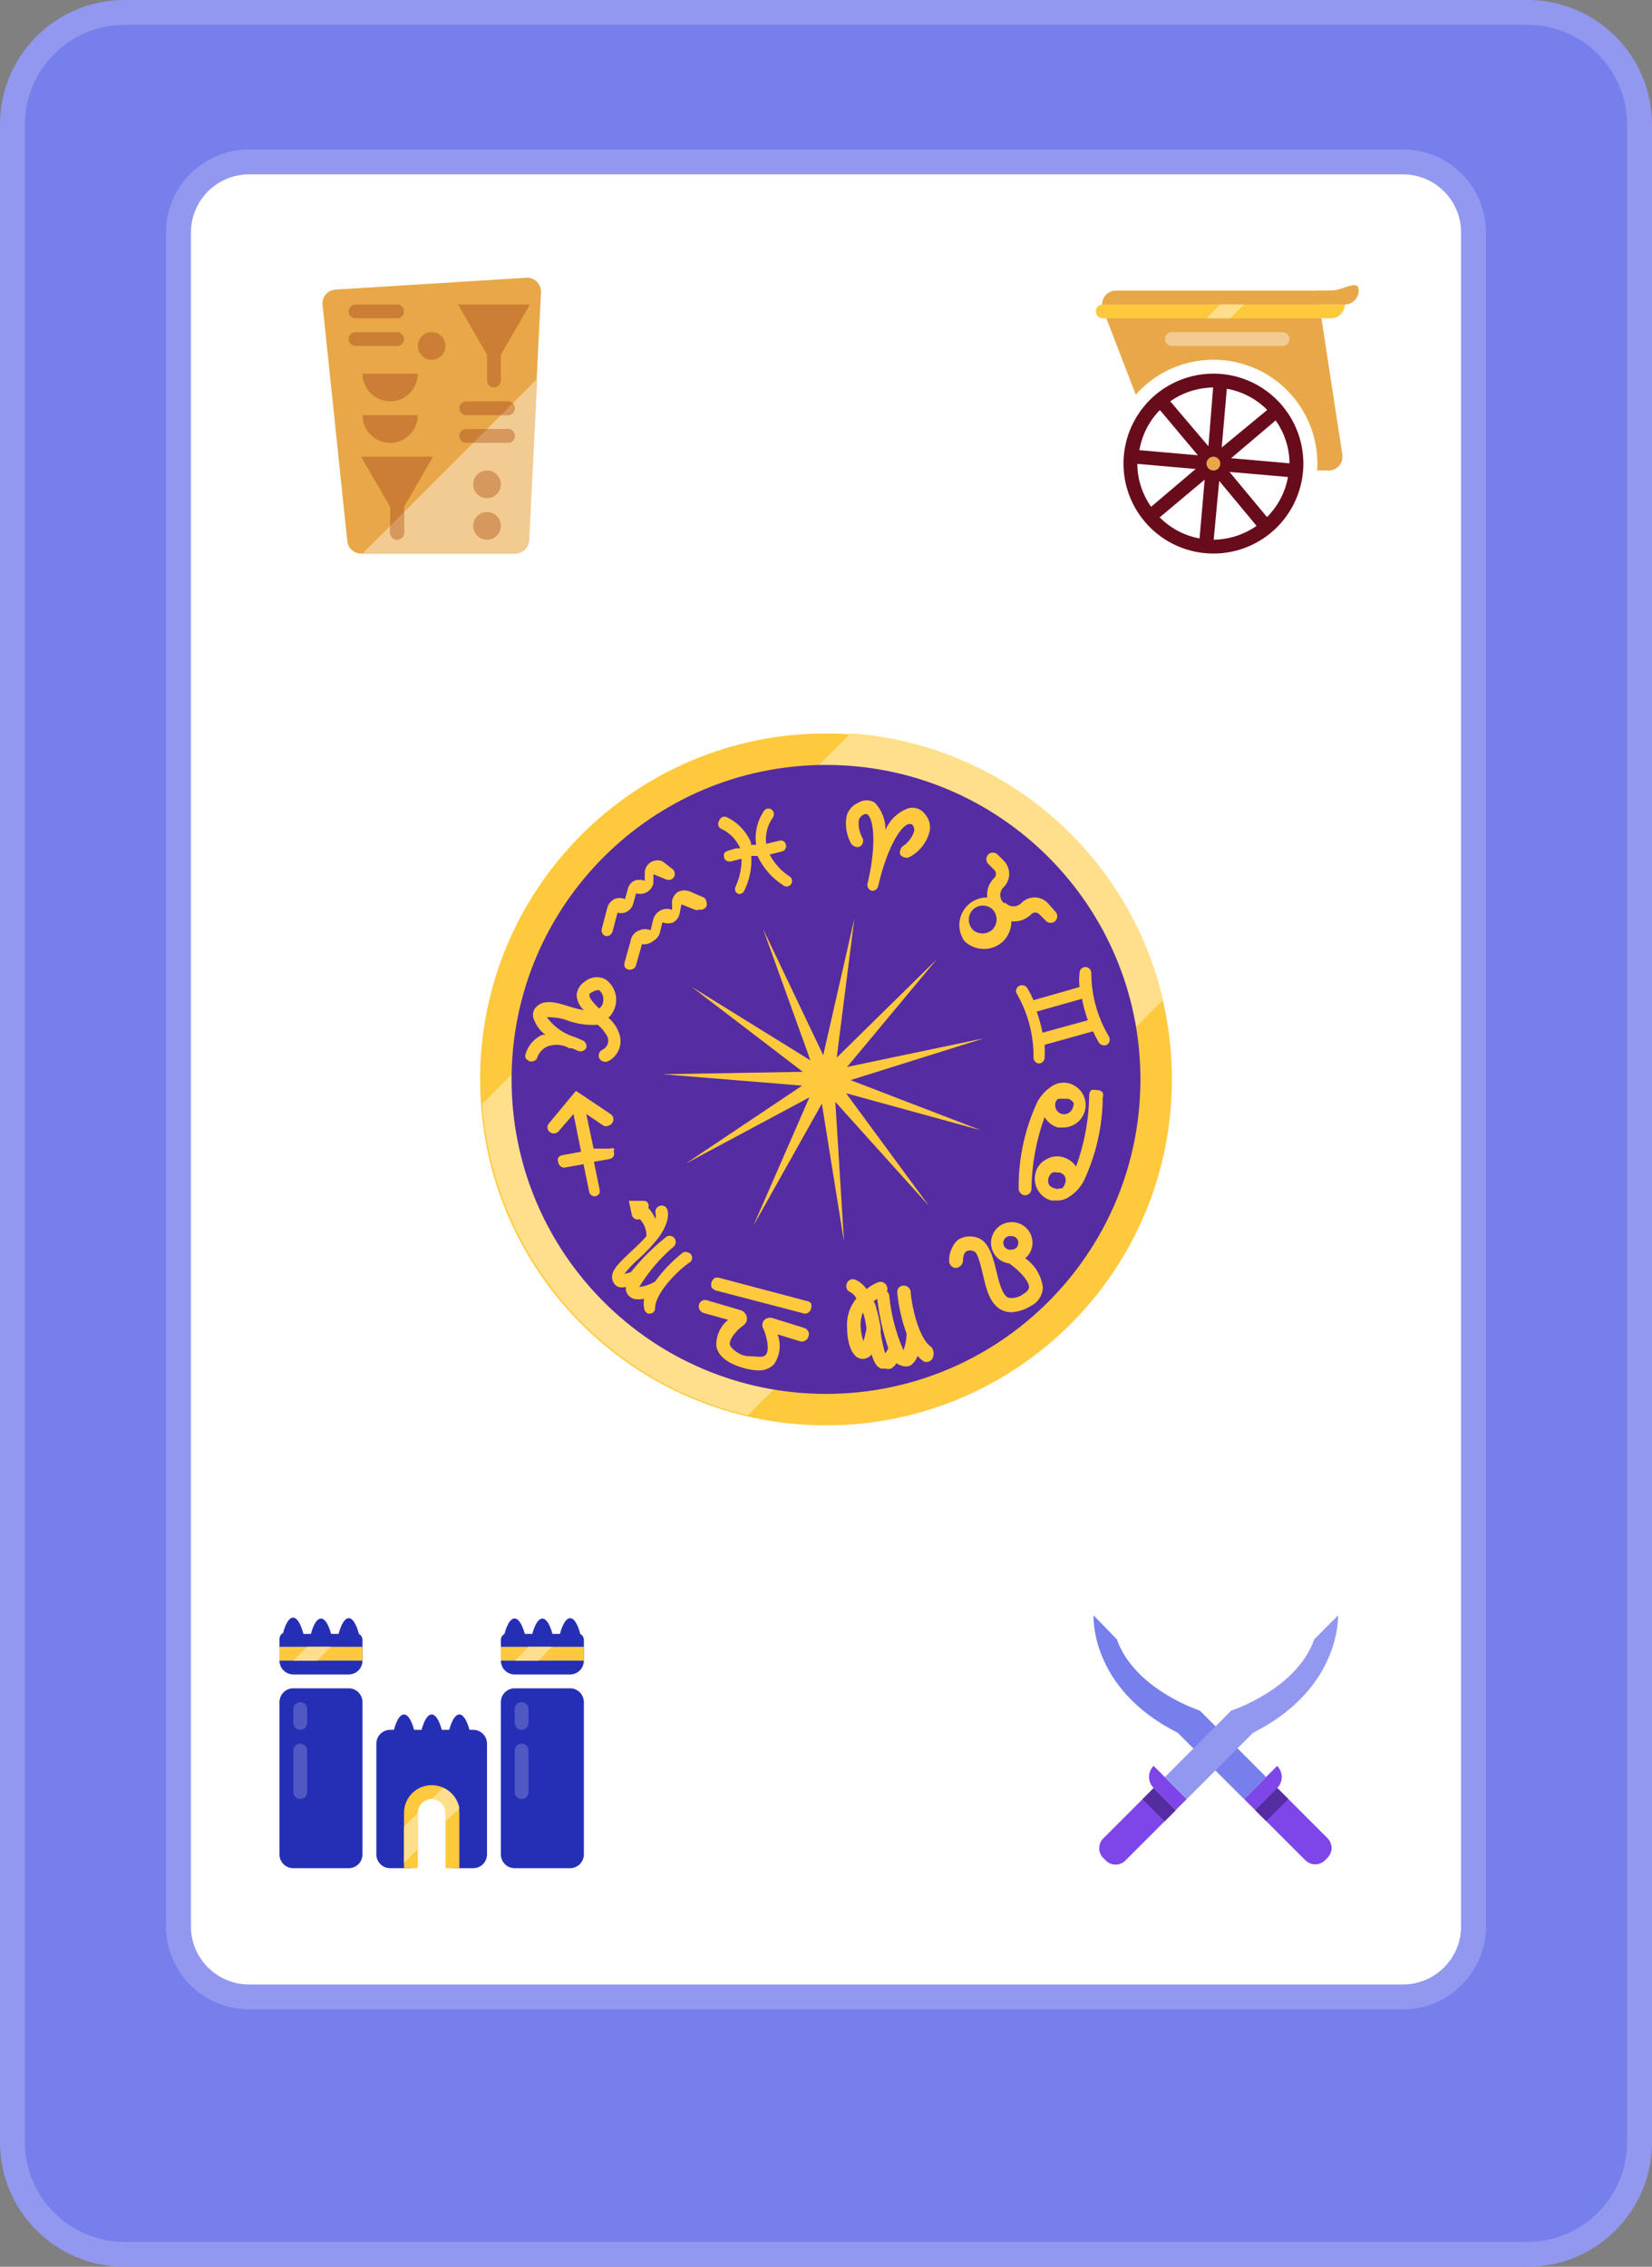 <svg width="398" height="546" viewBox="0 0 398 546" fill="none" xmlns="http://www.w3.org/2000/svg">
<rect x="0" y="0" width="398" height="546" fill="#808080" stroke="none"/>
<path d="M30 3H368C382.912 3 395 15.088 395 30V516C395 530.912 382.912 543 368 543H30C15.088 543 3 530.912 3 516V30C3 15.088 15.088 3 30 3Z" fill="#767FEC" stroke="#9298F0" stroke-width="6"/>
<path d="M60 39H338C347.389 39 355 46.611 355 56V464C355 473.389 347.389 481 338 481H60C50.611 481 43 473.389 43 464V56C43 46.611 50.611 39 60 39Z" fill="white" stroke="#9298F0" stroke-width="6"/>
<g clip-path="url(#clip0_5001_4459)">
<path d="M199 343.333C245.024 343.333 282.333 306.023 282.333 259.999C282.333 213.976 245.024 176.666 199 176.666C152.976 176.666 115.667 213.976 115.667 259.999C115.667 306.023 152.976 343.333 199 343.333Z" fill="#FFC93E"/>
<path d="M280.167 240.916L180.167 340.916C162.907 336.85 147.395 327.385 135.885 313.896C124.375 300.408 117.467 283.6 116.167 265.916L204.917 176.666C222.678 177.931 239.568 184.851 253.11 196.414C266.652 207.976 276.134 223.572 280.167 240.916Z" fill="#FFC93E"/>
<path d="M280.167 240.916L180.167 340.916C162.907 336.85 147.395 327.385 135.885 313.896C124.375 300.408 117.467 283.6 116.167 265.916L204.917 176.666C222.678 177.931 239.568 184.851 253.11 196.414C266.652 207.976 276.134 223.572 280.167 240.916Z" fill="#FFDF8B"/>
<path d="M199 335.75C240.836 335.75 274.75 301.836 274.75 260C274.75 218.164 240.836 184.25 199 184.25C157.164 184.25 123.25 218.164 123.25 260C123.25 301.836 157.164 335.75 199 335.75Z" fill="#552CA1"/>
<path d="M218.667 194.749C217.474 195.204 216.386 195.896 215.469 196.784C214.552 197.673 213.826 198.738 213.333 199.916C213.36 197.469 212.434 195.108 210.75 193.332C210.164 192.962 209.485 192.766 208.792 192.766C208.098 192.766 207.419 192.962 206.833 193.332C206.163 193.606 205.562 194.024 205.072 194.557C204.582 195.09 204.216 195.725 204 196.416C203.529 198.75 203.914 201.175 205.083 203.249C205.306 203.567 205.629 203.801 206 203.916C206.183 203.999 206.382 204.041 206.583 204.041C206.785 204.041 206.983 203.999 207.167 203.916C207.329 203.83 207.472 203.712 207.587 203.569C207.702 203.425 207.786 203.26 207.833 203.082C207.916 202.899 207.959 202.7 207.959 202.499C207.959 202.298 207.916 202.099 207.833 201.916C207.049 200.585 206.727 199.032 206.917 197.499C207.015 197.199 207.178 196.924 207.394 196.694C207.61 196.464 207.874 196.283 208.167 196.166C208.296 196.1 208.438 196.066 208.583 196.066C208.728 196.066 208.871 196.1 209 196.166C210.833 197.749 210.917 204.999 209 212.832C208.951 213.025 208.943 213.225 208.977 213.42C209.01 213.616 209.084 213.802 209.194 213.967C209.304 214.132 209.448 214.272 209.615 214.378C209.783 214.484 209.971 214.554 210.167 214.582C210.499 214.572 210.818 214.452 211.074 214.241C211.331 214.03 211.51 213.74 211.583 213.416C213.333 205.582 216.583 199.082 218.917 198.499C218.917 198.499 219.333 198.499 219.667 198.499C219.885 198.714 220.051 198.976 220.152 199.265C220.253 199.553 220.287 199.862 220.25 200.166C219.783 201.668 218.811 202.963 217.5 203.832C217.204 204.06 216.997 204.384 216.917 204.749C216.834 204.932 216.791 205.131 216.791 205.332C216.791 205.534 216.834 205.732 216.917 205.916C217.144 206.212 217.469 206.419 217.833 206.499C218.017 206.582 218.216 206.625 218.417 206.625C218.618 206.625 218.817 206.582 219 206.499C220.253 205.862 221.351 204.956 222.215 203.848C223.079 202.739 223.688 201.453 224 200.082C224.116 199.371 224.072 198.642 223.87 197.95C223.668 197.258 223.314 196.62 222.833 196.082C222.374 195.442 221.721 194.966 220.971 194.726C220.22 194.486 219.412 194.494 218.667 194.749Z" fill="#FFC93E"/>
<path d="M252.417 217.5C252.005 217.076 251.513 216.74 250.969 216.51C250.425 216.28 249.84 216.162 249.25 216.162C248.659 216.162 248.075 216.28 247.531 216.51C246.987 216.74 246.495 217.076 246.083 217.5C245.835 217.757 245.537 217.961 245.208 218.101C244.878 218.241 244.524 218.312 244.167 218.312C243.809 218.312 243.455 218.241 243.126 218.101C242.796 217.961 242.499 217.757 242.25 217.5H241.833C241.565 217.258 241.351 216.962 241.204 216.632C241.058 216.302 240.982 215.944 240.982 215.583C240.982 215.222 241.058 214.865 241.204 214.535C241.351 214.204 241.565 213.909 241.833 213.667C242.668 212.824 243.136 211.686 243.136 210.5C243.136 209.314 242.668 208.176 241.833 207.333L240.333 205.833C240.186 205.685 240.01 205.568 239.817 205.488C239.624 205.408 239.417 205.367 239.208 205.367C238.999 205.367 238.792 205.408 238.599 205.488C238.406 205.568 238.231 205.685 238.083 205.833C237.936 205.981 237.818 206.156 237.738 206.349C237.658 206.542 237.617 206.749 237.617 206.958C237.617 207.167 237.658 207.374 237.738 207.567C237.818 207.76 237.936 207.935 238.083 208.083L239.583 209.583C239.818 209.831 239.948 210.159 239.948 210.5C239.948 210.841 239.818 211.169 239.583 211.417C238.943 212.018 238.452 212.761 238.148 213.585C237.845 214.41 237.737 215.293 237.833 216.167C236.609 216.158 235.406 216.487 234.356 217.117C233.306 217.748 232.45 218.655 231.882 219.74C231.314 220.824 231.055 222.045 231.135 223.266C231.215 224.488 231.629 225.665 232.333 226.667C233.594 227.893 235.283 228.58 237.042 228.58C238.8 228.58 240.49 227.893 241.75 226.667C242.988 225.396 243.677 223.69 243.667 221.917C244.552 222.013 245.449 221.906 246.286 221.603C247.124 221.299 247.881 220.808 248.5 220.167C248.748 219.932 249.076 219.801 249.417 219.801C249.758 219.801 250.086 219.932 250.333 220.167L252 221.833C252.148 221.981 252.323 222.098 252.516 222.178C252.709 222.258 252.916 222.299 253.125 222.299C253.334 222.299 253.541 222.258 253.734 222.178C253.927 222.098 254.102 221.981 254.25 221.833C254.398 221.685 254.515 221.51 254.595 221.317C254.675 221.124 254.716 220.917 254.716 220.708C254.716 220.499 254.675 220.292 254.595 220.099C254.515 219.906 254.398 219.731 254.25 219.583L252.417 217.5ZM234.417 224C233.77 223.345 233.408 222.462 233.408 221.542C233.408 220.621 233.77 219.738 234.417 219.083C235.054 218.467 235.905 218.123 236.792 218.123C237.678 218.123 238.529 218.467 239.167 219.083C239.764 219.73 240.096 220.578 240.096 221.458C240.096 222.339 239.764 223.187 239.167 223.833C238.541 224.454 237.705 224.816 236.824 224.846C235.944 224.877 235.084 224.575 234.417 224Z" fill="#FFC93E"/>
<path d="M267.167 249.666C264.421 245.081 262.953 239.844 262.917 234.499C262.94 234.115 262.815 233.736 262.567 233.441C262.319 233.146 261.966 232.958 261.583 232.916C261.185 232.928 260.803 233.075 260.5 233.333C260.234 233.598 260.084 233.957 260.083 234.333C259.96 235.468 259.96 236.614 260.083 237.749L249 240.916C248.55 239.919 248.049 238.945 247.5 237.999C247.294 237.676 246.971 237.444 246.599 237.351C246.228 237.258 245.834 237.311 245.5 237.499C245.334 237.585 245.188 237.705 245.072 237.851C244.955 237.997 244.871 238.166 244.824 238.346C244.776 238.527 244.768 238.716 244.798 238.9C244.829 239.084 244.897 239.26 245 239.416C247.662 244.055 249.042 249.318 249 254.666C248.976 255.029 249.093 255.387 249.325 255.666C249.558 255.945 249.889 256.124 250.25 256.166C250.612 256.167 250.96 256.029 251.223 255.781C251.487 255.533 251.645 255.194 251.667 254.833C251.739 253.778 251.739 252.72 251.667 251.666L263.333 248.416C263.75 249.333 264.25 250.249 264.75 251.166C264.965 251.455 265.272 251.662 265.62 251.753C265.969 251.844 266.338 251.813 266.667 251.666C266.99 251.46 267.222 251.137 267.315 250.766C267.408 250.394 267.355 250 267.167 249.666ZM262.083 245.749L251.167 248.749C250.822 247.022 250.348 245.323 249.75 243.666L260.667 240.583C261.011 242.337 261.485 244.064 262.083 245.749Z" fill="#FFC93E"/>
<path d="M254.833 271.584H256.333C257.61 271.537 258.83 271.04 259.776 270.181C260.722 269.322 261.334 268.156 261.504 266.89C261.673 265.623 261.39 264.337 260.703 263.26C260.016 262.182 258.97 261.382 257.75 261.001C256.993 260.767 256.192 260.712 255.411 260.843C254.63 260.973 253.89 261.284 253.25 261.751C251.86 262.687 250.717 263.945 249.917 265.417C246.895 271.914 245.357 279.002 245.417 286.167C245.386 286.381 245.409 286.599 245.481 286.802C245.554 287.005 245.675 287.188 245.833 287.334C245.958 287.507 246.121 287.649 246.308 287.75C246.496 287.851 246.704 287.908 246.917 287.917C247.337 287.917 247.739 287.751 248.036 287.454C248.333 287.157 248.5 286.754 248.5 286.334C248.581 280.447 249.651 274.616 251.667 269.084C252.367 270.288 253.499 271.182 254.833 271.584ZM258.417 266.917C258.238 267.442 257.866 267.879 257.376 268.137C256.885 268.396 256.315 268.456 255.781 268.307C255.247 268.158 254.791 267.809 254.506 267.334C254.222 266.858 254.13 266.292 254.25 265.751C254.336 265.322 254.572 264.937 254.917 264.667H255.417H257.333C257.886 264.825 258.36 265.181 258.667 265.667C258.701 266.099 258.614 266.532 258.417 266.917Z" fill="#FFC93E"/>
<path d="M264.083 262.583C263.703 262.467 263.297 262.467 262.917 262.583C262.603 262.891 262.423 263.31 262.417 263.75C262.336 269.637 261.265 275.468 259.25 281C258.518 279.911 257.427 279.114 256.167 278.75C255.49 278.539 254.775 278.474 254.071 278.56C253.367 278.647 252.69 278.882 252.083 279.25C251.438 279.565 250.872 280.021 250.425 280.583C249.978 281.145 249.662 281.8 249.5 282.5C249.115 283.881 249.294 285.358 249.997 286.608C250.7 287.858 251.87 288.778 253.25 289.166H254.667C255.674 289.186 256.663 288.895 257.5 288.333C259.014 287.397 260.251 286.074 261.083 284.5C264.061 278.191 265.625 271.309 265.667 264.333C265.815 263.958 265.815 263.541 265.667 263.166C265.473 262.944 265.227 262.773 264.95 262.671C264.673 262.569 264.375 262.539 264.083 262.583ZM252.75 285.416C252.495 284.901 252.439 284.311 252.593 283.757C252.747 283.204 253.099 282.726 253.583 282.416C253.94 282.34 254.31 282.34 254.667 282.416H255.25C255.529 282.482 255.792 282.605 256.021 282.777C256.25 282.949 256.442 283.167 256.583 283.416C256.797 283.951 256.797 284.548 256.583 285.083C256.468 285.544 256.204 285.954 255.833 286.25H255.333C255.15 286.333 254.951 286.375 254.75 286.375C254.549 286.375 254.35 286.333 254.167 286.25C253.609 286.153 253.106 285.857 252.75 285.416Z" fill="#FFC93E"/>
<path d="M247 303.083C247.54 302.635 247.977 302.076 248.279 301.442C248.581 300.809 248.742 300.118 248.75 299.416C248.759 298.45 248.489 297.502 247.971 296.687C247.453 295.871 246.71 295.223 245.831 294.821C244.953 294.419 243.977 294.28 243.021 294.421C242.065 294.562 241.171 294.976 240.446 295.615C239.721 296.253 239.196 297.088 238.936 298.018C238.675 298.949 238.689 299.935 238.977 300.857C239.265 301.779 239.814 302.598 240.557 303.215C241.301 303.832 242.207 304.22 243.167 304.333C245.083 305.666 247.917 308.333 247.917 310.083C247.917 310.083 247.917 310.916 246.583 311.666C246.07 312.066 245.478 312.355 244.847 312.512C244.215 312.67 243.558 312.694 242.917 312.583C241.417 311.916 240.667 308.75 240 306C239.333 303.25 238.333 299.083 235.583 298.166C234.796 297.861 233.947 297.747 233.106 297.834C232.266 297.921 231.458 298.206 230.75 298.666C230.066 299.32 229.527 300.111 229.168 300.986C228.809 301.862 228.638 302.804 228.667 303.75C228.667 304.192 228.842 304.616 229.155 304.928C229.467 305.241 229.891 305.416 230.333 305.416C230.776 305.376 231.189 305.177 231.496 304.855C231.802 304.533 231.982 304.111 232 303.666C232 303.666 232 301.833 232.833 301.416C233.102 301.27 233.403 301.194 233.708 301.194C234.014 301.194 234.315 301.27 234.583 301.416C235.5 301.416 236.25 304.75 236.75 306.75C237.583 310.5 238.5 314.333 241.583 315.666C242.22 315.924 242.897 316.065 243.583 316.083C245.27 316.003 246.907 315.486 248.333 314.583C249.173 314.178 249.887 313.554 250.4 312.777C250.914 311.999 251.207 311.097 251.25 310.166C251.082 308.753 250.616 307.39 249.884 306.17C249.151 304.949 248.168 303.897 247 303.083ZM243.75 297.75C243.965 297.749 244.178 297.793 244.376 297.878C244.574 297.962 244.752 298.087 244.9 298.242C245.048 298.398 245.163 298.583 245.238 298.785C245.312 298.987 245.345 299.202 245.333 299.416C245.333 299.836 245.166 300.239 244.87 300.536C244.573 300.833 244.17 301 243.75 301C243.506 301.055 243.252 301.055 243.008 300.999C242.764 300.944 242.536 300.834 242.34 300.678C242.145 300.521 241.987 300.323 241.878 300.098C241.769 299.872 241.713 299.625 241.713 299.375C241.713 299.124 241.769 298.877 241.878 298.652C241.987 298.426 242.145 298.228 242.34 298.072C242.536 297.916 242.764 297.806 243.008 297.75C243.252 297.694 243.506 297.694 243.75 297.75Z" fill="#FFC93E"/>
<path d="M224.417 324.5C221.083 322.333 219.5 313.5 219.417 311.25C219.395 310.822 219.21 310.419 218.9 310.125C218.59 309.83 218.178 309.666 217.75 309.666C217.539 309.654 217.328 309.687 217.13 309.762C216.933 309.838 216.753 309.954 216.604 310.103C216.454 310.253 216.338 310.432 216.263 310.63C216.187 310.827 216.155 311.039 216.167 311.25C216.476 314.667 217.233 318.029 218.417 321.25C218.385 322.615 218.132 323.966 217.667 325.25C215.844 321.097 214.69 316.681 214.25 312.166C214.247 311.952 214.192 311.742 214.091 311.553C213.989 311.365 213.844 311.203 213.667 311.083C213.752 310.886 213.795 310.673 213.795 310.458C213.795 310.243 213.752 310.03 213.667 309.833C213.516 309.429 213.215 309.1 212.826 308.913C212.438 308.727 211.993 308.698 211.583 308.833C210.567 309.257 209.614 309.818 208.75 310.5C208.093 309.512 207.168 308.731 206.083 308.25C205.886 308.165 205.673 308.121 205.458 308.121C205.243 308.121 205.031 308.165 204.833 308.25C204.637 308.334 204.461 308.46 204.318 308.618C204.174 308.776 204.066 308.963 204 309.166C203.838 309.567 203.838 310.015 204 310.416C204.085 310.613 204.21 310.788 204.368 310.932C204.526 311.076 204.713 311.184 204.917 311.25C205.505 311.626 205.992 312.141 206.333 312.75C204.686 314.726 203.878 317.268 204.083 319.833C204.083 323.166 205.083 327.166 207.75 327.333C208.182 327.33 208.608 327.232 208.997 327.044C209.386 326.857 209.729 326.586 210 326.25C210.5 328 211.083 329.166 212.25 329.666H213.333C213.769 329.791 214.231 329.791 214.667 329.666C215.209 329.332 215.666 328.875 216 328.333C216.256 328.578 216.572 328.75 216.917 328.833C217.316 329.038 217.759 329.145 218.208 329.145C218.658 329.145 219.1 329.038 219.5 328.833C220.221 328.24 220.769 327.462 221.083 326.583C221.526 327.142 222.062 327.621 222.667 328C222.897 328.075 223.141 328.099 223.381 328.071C223.622 328.043 223.853 327.962 224.059 327.835C224.265 327.708 224.441 327.538 224.575 327.336C224.709 327.134 224.797 326.906 224.833 326.666C224.987 326.264 224.987 325.819 224.833 325.416C224.783 325.078 224.638 324.76 224.417 324.5ZM213.25 326C212.783 324.386 212.422 322.744 212.167 321.083V319.833C211.916 318.199 211.554 316.584 211.083 315C211.083 314.416 210.667 313.916 210.5 313.416L211.333 312.833C211.82 316.885 212.713 320.877 214 324.75C213.809 325.199 213.557 325.62 213.25 326ZM207.333 319.416C207.277 318.276 207.476 317.137 207.917 316.083C208.313 317.36 208.592 318.671 208.75 320C208.57 321.043 208.319 322.073 208 323.083C207.628 321.893 207.404 320.661 207.333 319.416Z" fill="#FFC93E"/>
<path d="M194.833 313.501L173.417 307.834C173.009 307.711 172.574 307.711 172.167 307.834C171.827 308.09 171.567 308.437 171.417 308.834C171.294 309.242 171.294 309.677 171.417 310.084C171.672 310.424 172.019 310.684 172.417 310.834L193.833 316.418C194.201 316.426 194.561 316.306 194.85 316.077C195.139 315.849 195.339 315.528 195.417 315.168C195.544 314.789 195.544 314.379 195.417 314.001C195.269 313.786 195.068 313.614 194.833 313.501Z" fill="#FFC93E"/>
<path d="M193.667 319.833L186.167 317.5C185.787 317.38 185.382 317.371 184.998 317.475C184.614 317.578 184.268 317.789 184 318.083C183.781 318.402 183.664 318.78 183.664 319.166C183.664 319.553 183.781 319.931 184 320.25C185.083 322.916 185.25 325.5 184.5 326.333C183.75 327.166 182.333 326.666 180.333 326.666C178.333 326.666 176 324.833 175.833 323.833C175.667 322.833 176.917 320.833 179.083 319.25C179.408 319.039 179.661 318.736 179.81 318.379C179.958 318.022 179.996 317.628 179.917 317.25C179.842 316.861 179.663 316.501 179.399 316.207C179.135 315.913 178.795 315.698 178.417 315.583L170.5 313.25C170.302 313.165 170.09 313.121 169.875 313.121C169.66 313.121 169.447 313.165 169.25 313.25C169.054 313.334 168.878 313.46 168.734 313.618C168.59 313.776 168.482 313.963 168.417 314.166C168.286 314.586 168.326 315.041 168.529 315.431C168.732 315.821 169.081 316.116 169.5 316.25L175.417 317.916C174.48 318.675 173.735 319.644 173.242 320.744C172.75 321.845 172.524 323.046 172.583 324.25C173 326.666 175.333 328.5 179.417 329.583C180.473 329.894 181.566 330.062 182.667 330.083C183.376 330.125 184.086 330.012 184.748 329.753C185.41 329.495 186.007 329.095 186.5 328.583C187.203 327.543 187.646 326.349 187.791 325.101C187.936 323.854 187.779 322.59 187.333 321.416L192.75 323.083C193.158 323.189 193.592 323.137 193.963 322.936C194.335 322.734 194.616 322.4 194.75 322C194.841 321.788 194.885 321.558 194.879 321.328C194.872 321.097 194.815 320.871 194.712 320.664C194.609 320.458 194.462 320.277 194.281 320.133C194.101 319.989 193.891 319.887 193.667 319.833Z" fill="#FFC93E"/>
<path d="M166.417 302.083C166.224 301.86 165.958 301.713 165.667 301.667C165.498 301.585 165.312 301.543 165.125 301.543C164.937 301.543 164.752 301.585 164.583 301.667C162.016 303.671 159.743 306.028 157.833 308.667C156.666 309.382 155.359 309.837 154 310C156.239 306.325 159.052 303.034 162.333 300.25C162.544 300.05 162.692 299.794 162.759 299.512C162.827 299.23 162.811 298.934 162.714 298.661C162.617 298.387 162.443 298.148 162.213 297.971C161.982 297.795 161.706 297.689 161.417 297.667C161.217 297.656 161.017 297.687 160.83 297.759C160.644 297.831 160.474 297.941 160.333 298.083C157.254 300.543 154.459 303.338 152 306.417C151.486 306.603 150.956 306.743 150.417 306.833C151.445 305.538 152.589 304.339 153.833 303.25C155.355 301.882 156.775 300.406 158.083 298.833C161.417 294.75 161 292.083 160.833 291.583C160.804 291.387 160.735 291.199 160.629 291.032C160.523 290.864 160.382 290.721 160.218 290.611C160.053 290.501 159.866 290.427 159.671 290.394C159.476 290.36 159.275 290.368 159.083 290.417C158.698 290.497 158.36 290.726 158.142 291.053C157.924 291.38 157.843 291.78 157.917 292.167C158.027 292.632 158.027 293.118 157.917 293.583C157.472 292.611 156.882 291.711 156.167 290.917C156.247 290.762 156.289 290.591 156.289 290.417C156.289 290.243 156.247 290.071 156.167 289.917C156.084 289.719 155.945 289.551 155.768 289.432C155.59 289.313 155.38 289.25 155.167 289.25H151.5L152.25 292.75C152.319 292.965 152.438 293.16 152.597 293.319C152.757 293.479 152.952 293.598 153.167 293.667C153.487 293.796 153.846 293.796 154.167 293.667C155.205 294.77 155.773 296.235 155.75 297.75C154.667 299 153.25 300.333 152 301.5C149.167 304.167 147.083 306.083 147.5 308.083C147.566 308.504 147.738 308.901 148.001 309.237C148.263 309.572 148.607 309.835 149 310C149.603 310.142 150.23 310.142 150.833 310C150.749 310.328 150.749 310.672 150.833 311C150.968 311.418 151.196 311.799 151.499 312.117C151.802 312.434 152.172 312.679 152.583 312.833C153.432 313.038 154.318 313.038 155.167 312.833C155.045 313.55 155.045 314.283 155.167 315C155.177 315.308 155.278 315.606 155.455 315.857C155.633 316.109 155.88 316.303 156.167 316.417H156.667C156.906 316.388 157.134 316.302 157.333 316.167C157.495 316.037 157.624 315.872 157.711 315.684C157.798 315.496 157.84 315.29 157.833 315.083C157.833 311.25 164 305.417 166.167 304.083C166.325 303.977 166.46 303.838 166.56 303.675C166.66 303.512 166.725 303.33 166.748 303.14C166.772 302.951 166.755 302.758 166.697 302.576C166.64 302.393 166.544 302.225 166.417 302.083Z" fill="#FFC93E"/>
<path d="M148 276.667C147.621 276.54 147.212 276.54 146.833 276.667H143L141.25 268.333L145.417 271.167C145.587 271.242 145.772 271.282 145.958 271.282C146.145 271.282 146.329 271.242 146.5 271.167C146.905 271.077 147.261 270.839 147.5 270.5C147.623 270.333 147.71 270.143 147.756 269.941C147.802 269.738 147.806 269.529 147.767 269.325C147.727 269.122 147.646 268.928 147.529 268.758C147.411 268.587 147.259 268.442 147.083 268.333L138.75 262.75L132.333 270.5C132.189 270.633 132.074 270.794 131.996 270.973C131.917 271.152 131.877 271.346 131.877 271.542C131.877 271.737 131.917 271.931 131.996 272.11C132.074 272.29 132.189 272.451 132.333 272.583C132.627 272.859 133.014 273.012 133.417 273.012C133.819 273.012 134.206 272.859 134.5 272.583L138.167 268.333L140 277.417L135.5 278.25C135.105 278.311 134.748 278.52 134.5 278.833C134.417 279.017 134.374 279.216 134.374 279.417C134.374 279.618 134.417 279.817 134.5 280C134.56 280.353 134.744 280.673 135.019 280.902C135.294 281.132 135.642 281.255 136 281.25L140.583 280.417L141.917 286.917C141.959 287.278 142.138 287.609 142.417 287.841C142.696 288.074 143.054 288.19 143.417 288.167C143.821 288.077 144.178 287.839 144.417 287.5C144.503 287.116 144.503 286.717 144.417 286.333L143.083 279.833L146.917 279.167C147.298 279.073 147.627 278.834 147.833 278.5C147.916 278.317 147.959 278.118 147.959 277.917C147.959 277.716 147.916 277.517 147.833 277.333C147.937 277.126 147.994 276.898 148 276.667Z" fill="#FFC93E"/>
<path d="M146.583 245.166C147.227 244.555 147.726 243.81 148.047 242.983C148.367 242.156 148.5 241.268 148.437 240.383C148.373 239.499 148.114 238.639 147.678 237.867C147.242 237.094 146.641 236.428 145.917 235.916C145.128 235.493 144.231 235.314 143.34 235.403C142.45 235.492 141.606 235.845 140.917 236.416C140.368 236.761 139.903 237.224 139.557 237.772C139.211 238.32 138.992 238.939 138.917 239.583C138.981 241.015 139.61 242.364 140.667 243.333C139.454 243.106 138.256 242.8 137.083 242.416C133.917 241.416 130.583 240.416 128.75 243.083C128.524 243.506 128.406 243.978 128.406 244.458C128.406 244.937 128.524 245.41 128.75 245.833C129.3 247.2 130.224 248.384 131.417 249.249H130.667C129.716 249.669 128.868 250.288 128.177 251.065C127.487 251.841 126.972 252.757 126.667 253.749C126.584 253.933 126.541 254.132 126.541 254.333C126.541 254.534 126.584 254.733 126.667 254.916C126.922 255.256 127.269 255.516 127.667 255.666H128.083C128.408 255.675 128.726 255.573 128.984 255.375C129.241 255.178 129.424 254.898 129.5 254.583C129.919 253.475 130.757 252.577 131.833 252.083C133.283 251.532 134.884 251.532 136.333 252.083L137.167 252.499H137.833L139.167 253.083C139.533 253.261 139.954 253.291 140.342 253.167C140.73 253.043 141.055 252.774 141.25 252.416C141.329 252.112 141.316 251.791 141.212 251.494C141.108 251.197 140.918 250.938 140.667 250.749C139.669 250.262 138.639 249.844 137.583 249.499C135.241 248.602 133.213 247.037 131.75 244.999C131.75 244.999 134.667 244.999 136.333 245.666C138.769 246.626 141.389 247.025 144 246.833C144.946 247.625 145.737 248.586 146.333 249.666C146.59 250.242 146.612 250.895 146.394 251.487C146.176 252.078 145.736 252.561 145.167 252.833C144.8 252.998 144.509 253.296 144.354 253.668C144.2 254.039 144.192 254.456 144.333 254.833C144.515 255.206 144.828 255.498 145.214 255.653C145.599 255.807 146.028 255.811 146.417 255.666C147.704 255.052 148.697 253.955 149.181 252.614C149.665 251.272 149.6 249.794 149 248.499C148.486 247.204 147.655 246.058 146.583 245.166ZM142.667 238.999C143.028 238.718 143.461 238.544 143.917 238.499H144.333C144.7 238.795 144.985 239.181 145.16 239.619C145.335 240.056 145.395 240.532 145.333 240.999C145.334 241.376 145.243 241.747 145.069 242.081C144.895 242.414 144.642 242.701 144.333 242.916C143.417 241.999 141.917 240.499 142 239.749C142.083 238.999 142.417 239.166 142.667 238.999Z" fill="#FFC93E"/>
<path d="M169.333 216.083L166.25 214.75C165.815 214.564 165.348 214.469 164.875 214.469C164.402 214.469 163.935 214.564 163.5 214.75C163.084 214.982 162.725 215.305 162.451 215.694C162.177 216.084 161.994 216.53 161.917 217V219.167C161.521 219.002 161.096 218.917 160.667 218.917C160.238 218.917 159.813 219.002 159.417 219.167C158.889 219.377 158.422 219.716 158.058 220.153C157.695 220.589 157.445 221.11 157.333 221.667L156.75 224.083C156.33 223.9 155.876 223.805 155.417 223.805C154.958 223.805 154.504 223.9 154.083 224.083C153.516 224.266 153.011 224.606 152.628 225.063C152.244 225.52 151.998 226.076 151.917 226.667L150.5 231.75C150.379 232.13 150.379 232.537 150.5 232.917C150.723 233.235 151.046 233.469 151.417 233.583H151.833C152.165 233.573 152.485 233.453 152.741 233.242C152.997 233.031 153.176 232.741 153.25 232.417L154.667 227.417C155.139 227.49 155.622 227.461 156.082 227.332C156.542 227.203 156.969 226.976 157.333 226.667C157.743 226.457 158.103 226.163 158.39 225.804C158.678 225.445 158.886 225.029 159 224.583L159.583 222.167C160.441 222.502 161.393 222.502 162.25 222.167C162.634 221.927 162.965 221.611 163.223 221.238C163.481 220.865 163.66 220.444 163.75 220L164.167 217.833L167.333 219.083C167.517 219.166 167.716 219.209 167.917 219.209C168.118 219.209 168.317 219.166 168.5 219.083C168.822 219.16 169.159 219.127 169.461 218.992C169.762 218.856 170.01 218.625 170.167 218.333C170.25 218.15 170.292 217.951 170.292 217.75C170.292 217.549 170.25 217.35 170.167 217.167C170.148 216.925 170.059 216.694 169.911 216.501C169.763 216.309 169.563 216.164 169.333 216.083Z" fill="#FFC93E"/>
<path d="M148.333 219.667C148.738 219.854 149.179 219.951 149.625 219.951C150.071 219.951 150.512 219.854 150.917 219.667C151.326 219.457 151.686 219.163 151.974 218.804C152.261 218.445 152.469 218.029 152.583 217.584L153.25 215.167C153.682 215.305 154.139 215.351 154.59 215.302C155.041 215.253 155.476 215.11 155.869 214.882C156.261 214.655 156.602 214.347 156.868 213.98C157.135 213.613 157.322 213.194 157.417 212.75V210.584L160.5 211.834C160.685 211.915 160.885 211.957 161.088 211.959C161.29 211.961 161.491 211.922 161.678 211.844C161.865 211.766 162.034 211.651 162.175 211.506C162.316 211.361 162.427 211.189 162.5 211C162.617 210.634 162.598 210.238 162.444 209.885C162.291 209.532 162.015 209.247 161.667 209.084L159.667 207.5C159.221 207.3 158.734 207.208 158.246 207.232C157.758 207.257 157.283 207.397 156.86 207.641C156.437 207.885 156.078 208.226 155.812 208.637C155.547 209.047 155.383 209.514 155.333 210V212.167C154.504 211.838 153.58 211.838 152.75 212.167C152.371 212.373 152.041 212.658 151.782 213.003C151.523 213.348 151.341 213.745 151.25 214.167L150.583 216.584C150.178 216.397 149.738 216.3 149.292 216.3C148.846 216.3 148.405 216.397 148 216.584C147.602 216.788 147.25 217.071 146.963 217.414C146.677 217.758 146.463 218.156 146.333 218.584L145 223.667C144.937 223.859 144.916 224.061 144.938 224.262C144.96 224.462 145.024 224.655 145.126 224.829C145.229 225.002 145.367 225.152 145.532 225.268C145.697 225.384 145.885 225.463 146.083 225.5C146.426 225.494 146.757 225.377 147.028 225.167C147.298 224.957 147.493 224.664 147.583 224.334L148.917 219.334L148.333 219.667Z" fill="#FFC93E"/>
<path d="M174 199.749C175.937 200.722 177.47 202.344 178.333 204.333H177.333C174.75 205.083 174.25 205.166 174.417 206.333C174.433 206.623 174.551 206.898 174.749 207.111C174.946 207.324 175.212 207.461 175.5 207.499H176.083L178.667 206.833C178.679 209.131 178.195 211.405 177.25 213.499C177.153 213.659 177.093 213.839 177.074 214.026C177.056 214.212 177.079 214.4 177.143 214.576C177.207 214.752 177.31 214.911 177.444 215.042C177.578 215.173 177.739 215.273 177.917 215.333C178.212 215.372 178.512 215.311 178.769 215.16C179.025 215.009 179.224 214.777 179.333 214.499C180.6 211.912 181.174 209.041 181 206.166H182.5C183.825 209.028 185.934 211.455 188.583 213.166C188.831 213.401 189.159 213.531 189.5 213.531C189.841 213.531 190.169 213.401 190.417 213.166C190.545 213.042 190.647 212.893 190.717 212.728C190.787 212.564 190.823 212.387 190.823 212.208C190.823 212.029 190.787 211.852 190.717 211.687C190.647 211.523 190.545 211.374 190.417 211.249C188.309 209.908 186.586 208.041 185.417 205.833L188.417 205.083C188.587 205.035 188.746 204.954 188.885 204.843C189.024 204.733 189.139 204.597 189.224 204.442C189.31 204.286 189.363 204.116 189.382 203.94C189.401 203.764 189.384 203.586 189.333 203.416C189.295 203.249 189.223 203.091 189.121 202.953C189.019 202.815 188.89 202.699 188.741 202.613C188.593 202.527 188.428 202.473 188.257 202.453C188.087 202.434 187.914 202.449 187.75 202.499L184.583 203.249C184.318 201.08 184.851 198.888 186.083 197.083C186.323 196.821 186.457 196.479 186.457 196.124C186.457 195.769 186.323 195.427 186.083 195.166C185.959 195.038 185.81 194.935 185.645 194.866C185.481 194.796 185.304 194.76 185.125 194.76C184.946 194.76 184.769 194.796 184.604 194.866C184.44 194.935 184.291 195.038 184.167 195.166C182.467 197.59 181.752 200.568 182.167 203.499H180.917C180.953 203.307 180.953 203.109 180.917 202.916C179.785 200.241 177.708 198.076 175.083 196.833C174.921 196.752 174.743 196.708 174.562 196.703C174.381 196.698 174.201 196.732 174.035 196.803C173.869 196.875 173.72 196.981 173.598 197.116C173.477 197.25 173.387 197.41 173.333 197.583C173.184 197.754 173.081 197.96 173.034 198.182C172.986 198.404 172.997 198.635 173.063 198.852C173.13 199.069 173.251 199.265 173.415 199.422C173.579 199.579 173.78 199.692 174 199.749Z" fill="#FFC93E"/>
<path d="M223.833 290.5L201.25 265.417L203.333 299.083L198 265.833L181.5 295.25L195 264.333L165.25 280.25L193.25 261.5L159.667 258.75L193.417 258.167L166.583 237.667L195.25 255.417L183.833 223.75L198.333 254.167L205.833 221.25L201.583 254.75L225.667 231.083L204.083 257L237.083 250.083L204.917 260.167L236.333 272.25L203.833 263.333L223.833 290.5Z" fill="#FFC93E"/>
</g>
<g clip-path="url(#clip1_5001_4459)">
<path d="M114 416.667H113.1C111.767 411.733 109.567 411.733 108.233 416.667H106.433C105.1 411.733 102.9 411.733 101.567 416.667H99.767C98.433 411.733 96.233 411.733 94.9 416.667H94C93.116 416.667 92.268 417.018 91.643 417.643C91.018 418.268 90.667 419.116 90.667 420V446.667C90.667 447.551 91.018 448.399 91.643 449.024C92.268 449.649 93.116 450 94 450H99V436.667C99 435.341 99.527 434.069 100.465 433.131C101.402 432.194 102.674 431.667 104 431.667C105.326 431.667 106.598 432.194 107.536 433.131C108.473 434.069 109 435.341 109 436.667V450H114C114.884 450 115.732 449.649 116.357 449.024C116.982 448.399 117.333 447.551 117.333 446.667V420C117.333 419.116 116.982 418.268 116.357 417.643C115.732 417.018 114.884 416.667 114 416.667Z" fill="#252FB5"/>
<path d="M110.667 436.667V450H107.333V436.667C107.333 435.783 106.982 434.935 106.357 434.31C105.732 433.685 104.884 433.333 104 433.333C103.116 433.333 102.268 433.685 101.643 434.31C101.018 434.935 100.667 435.783 100.667 436.667V450H97.333V436.667C97.333 434.899 98.036 433.203 99.286 431.953C100.536 430.702 102.232 430 104 430C105.768 430 107.464 430.702 108.714 431.953C109.964 433.203 110.667 434.899 110.667 436.667Z" fill="#FFC93E"/>
<path d="M84 406.666H70.667C68.826 406.666 67.333 408.158 67.333 409.999V446.666C67.333 448.507 68.826 449.999 70.667 449.999H84C85.841 449.999 87.333 448.507 87.333 446.666V409.999C87.333 408.158 85.841 406.666 84 406.666Z" fill="#252FB5"/>
<path d="M137.333 406.666H124C122.159 406.666 120.667 408.158 120.667 409.999V446.666C120.667 448.507 122.159 449.999 124 449.999H137.333C139.174 449.999 140.667 448.507 140.667 446.666V409.999C140.667 408.158 139.174 406.666 137.333 406.666Z" fill="#252FB5"/>
<path d="M139.8 393.568C138.467 388.501 136.267 388.501 134.9 393.568H133.1C131.767 388.634 129.567 388.634 128.233 393.568H126.433C125.067 388.601 122.867 388.601 121.533 393.568C121.275 393.709 121.059 393.916 120.907 394.167C120.755 394.419 120.672 394.707 120.667 395.001V400.001C120.667 400.885 121.018 401.733 121.643 402.358C122.268 402.983 123.116 403.334 124 403.334H137.333C138.217 403.334 139.065 402.983 139.69 402.358C140.316 401.733 140.667 400.885 140.667 400.001V395.001C140.662 394.707 140.579 394.419 140.427 394.167C140.274 393.916 140.058 393.709 139.8 393.568Z" fill="#252FB5"/>
<path d="M86.467 393.566C85.133 388.5 82.933 388.5 81.567 393.566H79.767C78.433 388.633 76.233 388.633 74.9 393.566H73.1C71.733 388.366 69.533 388.366 68.2 393.333C67.905 393.492 67.664 393.735 67.51 394.033C67.355 394.33 67.293 394.667 67.333 395V400C67.333 400.884 67.684 401.732 68.31 402.357C68.935 402.982 69.783 403.333 70.667 403.333H84C84.884 403.333 85.732 402.982 86.357 402.357C86.982 401.732 87.333 400.884 87.333 400V395C87.328 394.706 87.245 394.418 87.093 394.166C86.941 393.915 86.725 393.708 86.467 393.566Z" fill="#252FB5"/>
<path d="M87.333 396.666H67.333V399.999H87.333V396.666Z" fill="#FFC93E"/>
<path d="M140.667 396.666H120.667V399.999H140.667V396.666Z" fill="#FFC93E"/>
<path d="M79.7 396.666L76.367 399.999H70.667L74 396.666H79.7Z" fill="#FFDF8B"/>
<path d="M133.033 396.666L129.7 399.999H124L127.333 396.666H133.033Z" fill="#FFDF8B"/>
<path d="M100.667 436.666V445.399L97.333 448.733V439.999L100.667 436.666Z" fill="#FFDF8B"/>
<path d="M107.333 438.766V436.666C107.333 435.782 106.982 434.934 106.357 434.309C105.732 433.684 104.884 433.333 104 433.333L106.733 430.6C107.745 431.033 108.634 431.711 109.321 432.572C110.007 433.432 110.469 434.45 110.667 435.533L107.333 438.766Z" fill="#FFDF8B"/>
<path d="M74 411.667C74 410.746 73.254 410 72.333 410C71.413 410 70.667 410.746 70.667 411.667V415C70.667 415.92 71.413 416.667 72.333 416.667C73.254 416.667 74 415.92 74 415V411.667Z" fill="#5058C4"/>
<path d="M74 421.667C74 420.746 73.254 420 72.333 420C71.413 420 70.667 420.746 70.667 421.667V431.667C70.667 432.587 71.413 433.333 72.333 433.333C73.254 433.333 74 432.587 74 431.667V421.667Z" fill="#5058C4"/>
<path d="M127.333 411.667C127.333 410.746 126.587 410 125.667 410C124.746 410 124 410.746 124 411.667V415C124 415.92 124.746 416.667 125.667 416.667C126.587 416.667 127.333 415.92 127.333 415V411.667Z" fill="#5058C4"/>
<path d="M127.333 421.667C127.333 420.746 126.587 420 125.667 420C124.746 420 124 420.746 124 421.667V431.667C124 432.587 124.746 433.333 125.667 433.333C126.587 433.333 127.333 432.587 127.333 431.667V421.667Z" fill="#5058C4"/>
</g>
<g clip-path="url(#clip2_5001_4459)">
<path d="M319.824 447.48L319.212 448.093C318.586 448.718 317.739 449.069 316.855 449.069C315.97 449.069 315.123 448.718 314.497 448.093L302.382 435.978L307.709 430.651L319.824 442.766C320.449 443.391 320.801 444.239 320.801 445.123C320.801 446.007 320.449 446.855 319.824 447.48Z" fill="#7E46E8"/>
<path d="M307.694 430.693L302.39 435.996L299.727 433.333L307.694 425.366C308.4 426.072 308.797 427.03 308.797 428.029C308.797 429.028 308.4 429.986 307.694 430.693Z" fill="#7E46E8"/>
<path d="M283.733 417.366L299.7 433.333L305.033 428.033L289.067 412.033C289.067 412.033 273.333 406.966 269.067 394.866L263.467 389.1C263.467 389.1 262.433 406.666 283.733 417.366Z" fill="#767FEC"/>
<path d="M305.039 438.657L310.366 433.33L307.703 430.667L302.376 435.994L305.039 438.657Z" fill="#552CA1"/>
<path d="M277.916 430.713L283.243 436.04L271.128 448.155C270.503 448.78 269.655 449.131 268.771 449.131C267.887 449.131 267.039 448.78 266.414 448.155L265.801 447.542C265.176 446.917 264.825 446.069 264.825 445.185C264.825 444.301 265.176 443.453 265.801 442.828L277.916 430.713Z" fill="#7E46E8"/>
<path d="M277.929 425.342L285.919 433.332L283.255 435.996L277.929 430.669C277.222 429.962 276.825 429.004 276.825 428.005C276.825 427.006 277.222 426.048 277.929 425.342Z" fill="#7E46E8"/>
<path d="M301.9 417.366L285.933 433.333L280.667 428.033L296.633 412.033C296.633 412.033 312.367 406.966 316.633 394.866L322.367 389.1C322.367 389.1 323.2 406.666 301.9 417.366Z" fill="#9298F0"/>
<path d="M283.261 436.032L277.934 430.705L275.271 433.369L280.598 438.695L283.261 436.032Z" fill="#552CA1"/>
</g>
<g clip-path="url(#clip3_5001_4459)">
<path d="M323.4 109.5C323.472 109.978 323.44 110.466 323.306 110.93C323.171 111.394 322.937 111.823 322.62 112.188C322.303 112.552 321.91 112.844 321.469 113.041C321.028 113.239 320.55 113.339 320.067 113.333H317.333C317.657 108.438 316.536 103.556 314.109 99.293C311.682 95.03 308.055 91.574 303.68 89.354C299.305 87.135 294.375 86.25 289.501 86.809C284.627 87.368 280.025 89.347 276.267 92.5C275.308 93.281 274.426 94.152 273.633 95.1L265.733 74.533C265.538 74.027 265.469 73.48 265.533 72.94C265.597 72.401 265.792 71.885 266.101 71.438C266.41 70.991 266.823 70.626 267.305 70.376C267.787 70.125 268.323 69.996 268.867 70H317.333L323.4 109.5Z" fill="#E8A847"/>
<path d="M324 70H317.333V73.333H324V70Z" fill="#E8A847"/>
<path d="M324 70H317.333V73.333H324V70Z" fill="#E8A847"/>
<path d="M327.333 69.999C327.333 69.975 327.333 69.95 327.332 69.925C327.27 67.075 323.518 69.999 320.667 69.999C320.667 71.84 322.159 73.333 324 73.333C325.841 73.333 327.333 71.84 327.333 69.999Z" fill="#E8A847"/>
<path d="M309 80H282.333C281.413 80 280.667 80.746 280.667 81.667C280.667 82.587 281.413 83.333 282.333 83.333H309C309.92 83.333 310.667 82.587 310.667 81.667C310.667 80.746 309.92 80 309 80Z" fill="#F1CB91"/>
<path d="M265.667 73.334H324C324 74.218 323.649 75.066 323.024 75.691C322.399 76.316 321.551 76.667 320.667 76.667H265.667C265.225 76.667 264.801 76.492 264.488 76.179C264.176 75.867 264 75.443 264 75.001C264 74.559 264.176 74.135 264.488 73.822C264.801 73.51 265.225 73.334 265.667 73.334Z" fill="#FFC93E"/>
<path d="M299.7 73.334L296.367 76.667H290.667L294 73.334H299.7Z" fill="#FFDF8B"/>
<path d="M308.933 97.733C306.178 94.451 302.511 92.061 298.397 90.863C294.283 89.666 289.906 89.715 285.82 91.005C281.734 92.294 278.122 94.766 275.441 98.109C272.76 101.451 271.13 105.513 270.757 109.782C270.384 114.05 271.285 118.333 273.347 122.09C275.408 125.846 278.537 128.907 282.337 130.885C286.138 132.864 290.44 133.671 294.699 133.205C298.959 132.738 302.984 131.02 306.267 128.266C308.447 126.437 310.246 124.196 311.56 121.671C312.875 119.146 313.678 116.387 313.926 113.552C314.174 110.716 313.86 107.86 313.004 105.145C312.147 102.431 310.764 99.912 308.933 97.733ZM310.667 111.599L296.6 110.366L307.333 101.266C309.478 104.287 310.641 107.895 310.667 111.599ZM291.133 107.499L281.933 96.666C284.965 94.543 288.566 93.381 292.267 93.333L291.133 107.499ZM293.733 115.833L302.733 126.666C299.702 128.789 296.101 129.951 292.4 129.999L293.733 115.833ZM305.233 98.799L294.333 107.799L295.567 93.633C299.227 94.286 302.6 96.042 305.233 98.666V98.799ZM279.5 98.833L288.6 109.666L274.5 108.433C275.119 104.816 276.815 101.47 279.367 98.833H279.5ZM274 111.733L288.067 112.966L277.333 122.066C275.189 119.045 274.025 115.437 274 111.733ZM279.333 124.666L290.233 115.533L289 129.699C285.376 129.027 282.04 127.272 279.433 124.666H279.333ZM305.2 124.499L296.2 113.666L310.3 114.899C309.644 118.532 307.9 121.879 305.3 124.499H305.2Z" fill="#680B1A"/>
<path d="M292.333 113.333C293.254 113.333 294 112.587 294 111.667C294 110.746 293.254 110 292.333 110C291.413 110 290.667 110.746 290.667 111.667C290.667 112.587 291.413 113.333 292.333 113.333Z" fill="#E8A847"/>
</g>
<g clip-path="url(#clip4_5001_4459)">
<path d="M124.167 133.334H87C86.171 133.338 85.37 133.033 84.753 132.478C84.137 131.924 83.75 131.159 83.667 130.334L77.7 73.334C77.634 72.471 77.907 71.616 78.461 70.95C79.015 70.284 79.806 69.86 80.667 69.767L126.8 66.901C127.269 66.872 127.738 66.942 128.178 67.108C128.617 67.273 129.017 67.529 129.35 67.86C129.684 68.19 129.944 68.587 130.113 69.025C130.283 69.463 130.358 69.932 130.333 70.401L127.367 130.167C127.326 131 126.974 131.787 126.382 132.373C125.79 132.959 124.999 133.302 124.167 133.334Z" fill="#E8A847"/>
<path d="M129.433 91.232L127.5 130.166C127.457 131.021 127.087 131.826 126.467 132.416C125.846 133.005 125.023 133.333 124.167 133.332H87.333L129.433 91.232Z" fill="#F1CB91"/>
<path d="M97.333 123.334V128.334C97.333 128.776 97.158 129.2 96.845 129.512C96.533 129.825 96.109 130.001 95.667 130.001C95.225 130.001 94.801 129.825 94.488 129.512C94.176 129.2 94 128.776 94 128.334V126.667L97.333 123.334Z" fill="#F1CB91"/>
<path d="M124 105.001C124 105.443 123.824 105.867 123.512 106.179C123.199 106.492 122.775 106.667 122.333 106.667H114L117.333 103.334H122.333C122.775 103.334 123.199 103.51 123.512 103.822C123.824 104.135 124 104.559 124 105.001Z" fill="#D6985D"/>
<path d="M122.333 99.999H120.667L123.533 97.133C123.824 97.466 123.989 97.891 124 98.333C124 98.775 123.824 99.199 123.512 99.511C123.199 99.824 122.775 99.999 122.333 99.999Z" fill="#D6985D"/>
<path d="M127.667 73.334H110.333L117.333 85.434V91.667C117.333 92.109 117.509 92.533 117.821 92.846C118.134 93.158 118.558 93.334 119 93.334C119.442 93.334 119.866 93.158 120.178 92.846C120.491 92.533 120.667 92.109 120.667 91.667V85.434L127.667 73.334Z" fill="#CC7E35"/>
<path d="M104.333 110H87L94 122.1V128.333C94 128.775 94.176 129.199 94.488 129.512C94.801 129.824 95.225 130 95.667 130C96.109 130 96.533 129.824 96.845 129.512C97.158 129.199 97.333 128.775 97.333 128.333V122.1L104.333 110Z" fill="#CC7E35"/>
<path d="M97.333 123.334V128.334C97.333 128.776 97.158 129.2 96.845 129.512C96.533 129.825 96.109 130.001 95.667 130.001C95.225 130.001 94.801 129.825 94.488 129.512C94.176 129.2 94 128.776 94 128.334V126.667L97.333 123.334Z" fill="#D6985D"/>
<path d="M100.667 100C100.667 101.768 99.964 103.464 98.714 104.714C97.464 105.964 95.768 106.667 94 106.667C92.232 106.667 90.536 105.964 89.286 104.714C88.036 103.464 87.333 101.768 87.333 100H100.667Z" fill="#CC7E35"/>
<path d="M100.667 90C100.667 91.768 99.964 93.464 98.714 94.714C97.464 95.964 95.768 96.667 94 96.667C92.232 96.667 90.536 95.964 89.286 94.714C88.036 93.464 87.333 91.768 87.333 90H100.667Z" fill="#CC7E35"/>
<path d="M95.667 80H85.667C84.746 80 84 80.746 84 81.667C84 82.587 84.746 83.333 85.667 83.333H95.667C96.587 83.333 97.333 82.587 97.333 81.667C97.333 80.746 96.587 80 95.667 80Z" fill="#CC7E35"/>
<path d="M95.667 73.334H85.667C84.746 73.334 84 74.08 84 75.001C84 75.921 84.746 76.667 85.667 76.667H95.667C96.587 76.667 97.333 75.921 97.333 75.001C97.333 74.08 96.587 73.334 95.667 73.334Z" fill="#CC7E35"/>
<path d="M122.333 103.334H112.333C111.413 103.334 110.667 104.08 110.667 105.001C110.667 105.921 111.413 106.667 112.333 106.667H122.333C123.254 106.667 124 105.921 124 105.001C124 104.08 123.254 103.334 122.333 103.334Z" fill="#CC7E35"/>
<path d="M122.333 96.666H112.333C111.413 96.666 110.667 97.412 110.667 98.333C110.667 99.253 111.413 99.999 112.333 99.999H122.333C123.254 99.999 124 99.253 124 98.333C124 97.412 123.254 96.666 122.333 96.666Z" fill="#CC7E35"/>
<path d="M124 105.001C124 105.443 123.824 105.867 123.512 106.179C123.199 106.492 122.775 106.667 122.333 106.667H114L117.333 103.334H122.333C122.775 103.334 123.199 103.51 123.512 103.822C123.824 104.135 124 104.559 124 105.001Z" fill="#D6985D"/>
<path d="M124 98.333C124 98.775 123.824 99.199 123.512 99.511C123.199 99.824 122.775 99.999 122.333 99.999H120.667L123.533 97.133C123.824 97.466 123.989 97.891 124 98.333Z" fill="#D6985D"/>
<path d="M117.333 130.001C119.174 130.001 120.667 128.508 120.667 126.667C120.667 124.826 119.174 123.334 117.333 123.334C115.492 123.334 114 124.826 114 126.667C114 128.508 115.492 130.001 117.333 130.001Z" fill="#D6985D"/>
<path d="M117.333 120.001C119.174 120.001 120.667 118.508 120.667 116.667C120.667 114.826 119.174 113.334 117.333 113.334C115.492 113.334 114 114.826 114 116.667C114 118.508 115.492 120.001 117.333 120.001Z" fill="#D6985D"/>
<path d="M104 86.667C105.841 86.667 107.333 85.174 107.333 83.333C107.333 81.492 105.841 80 104 80C102.159 80 100.667 81.492 100.667 83.333C100.667 85.174 102.159 86.667 104 86.667Z" fill="#CC7E35"/>
</g>
<defs>
<clipPath id="clip0_5001_4459">
<rect width="200" height="200" fill="white" transform="translate(99 160)"/>
</clipPath>
<clipPath id="clip1_5001_4459">
<rect width="80" height="80" fill="white" transform="translate(64 380)"/>
</clipPath>
<clipPath id="clip2_5001_4459">
<rect width="80" height="80" fill="white" transform="translate(254 380)"/>
</clipPath>
<clipPath id="clip3_5001_4459">
<rect width="80" height="80" fill="white" transform="translate(254 60)"/>
</clipPath>
<clipPath id="clip4_5001_4459">
<rect width="80" height="80" fill="white" transform="translate(64 60)"/>
</clipPath>
</defs>
</svg>
